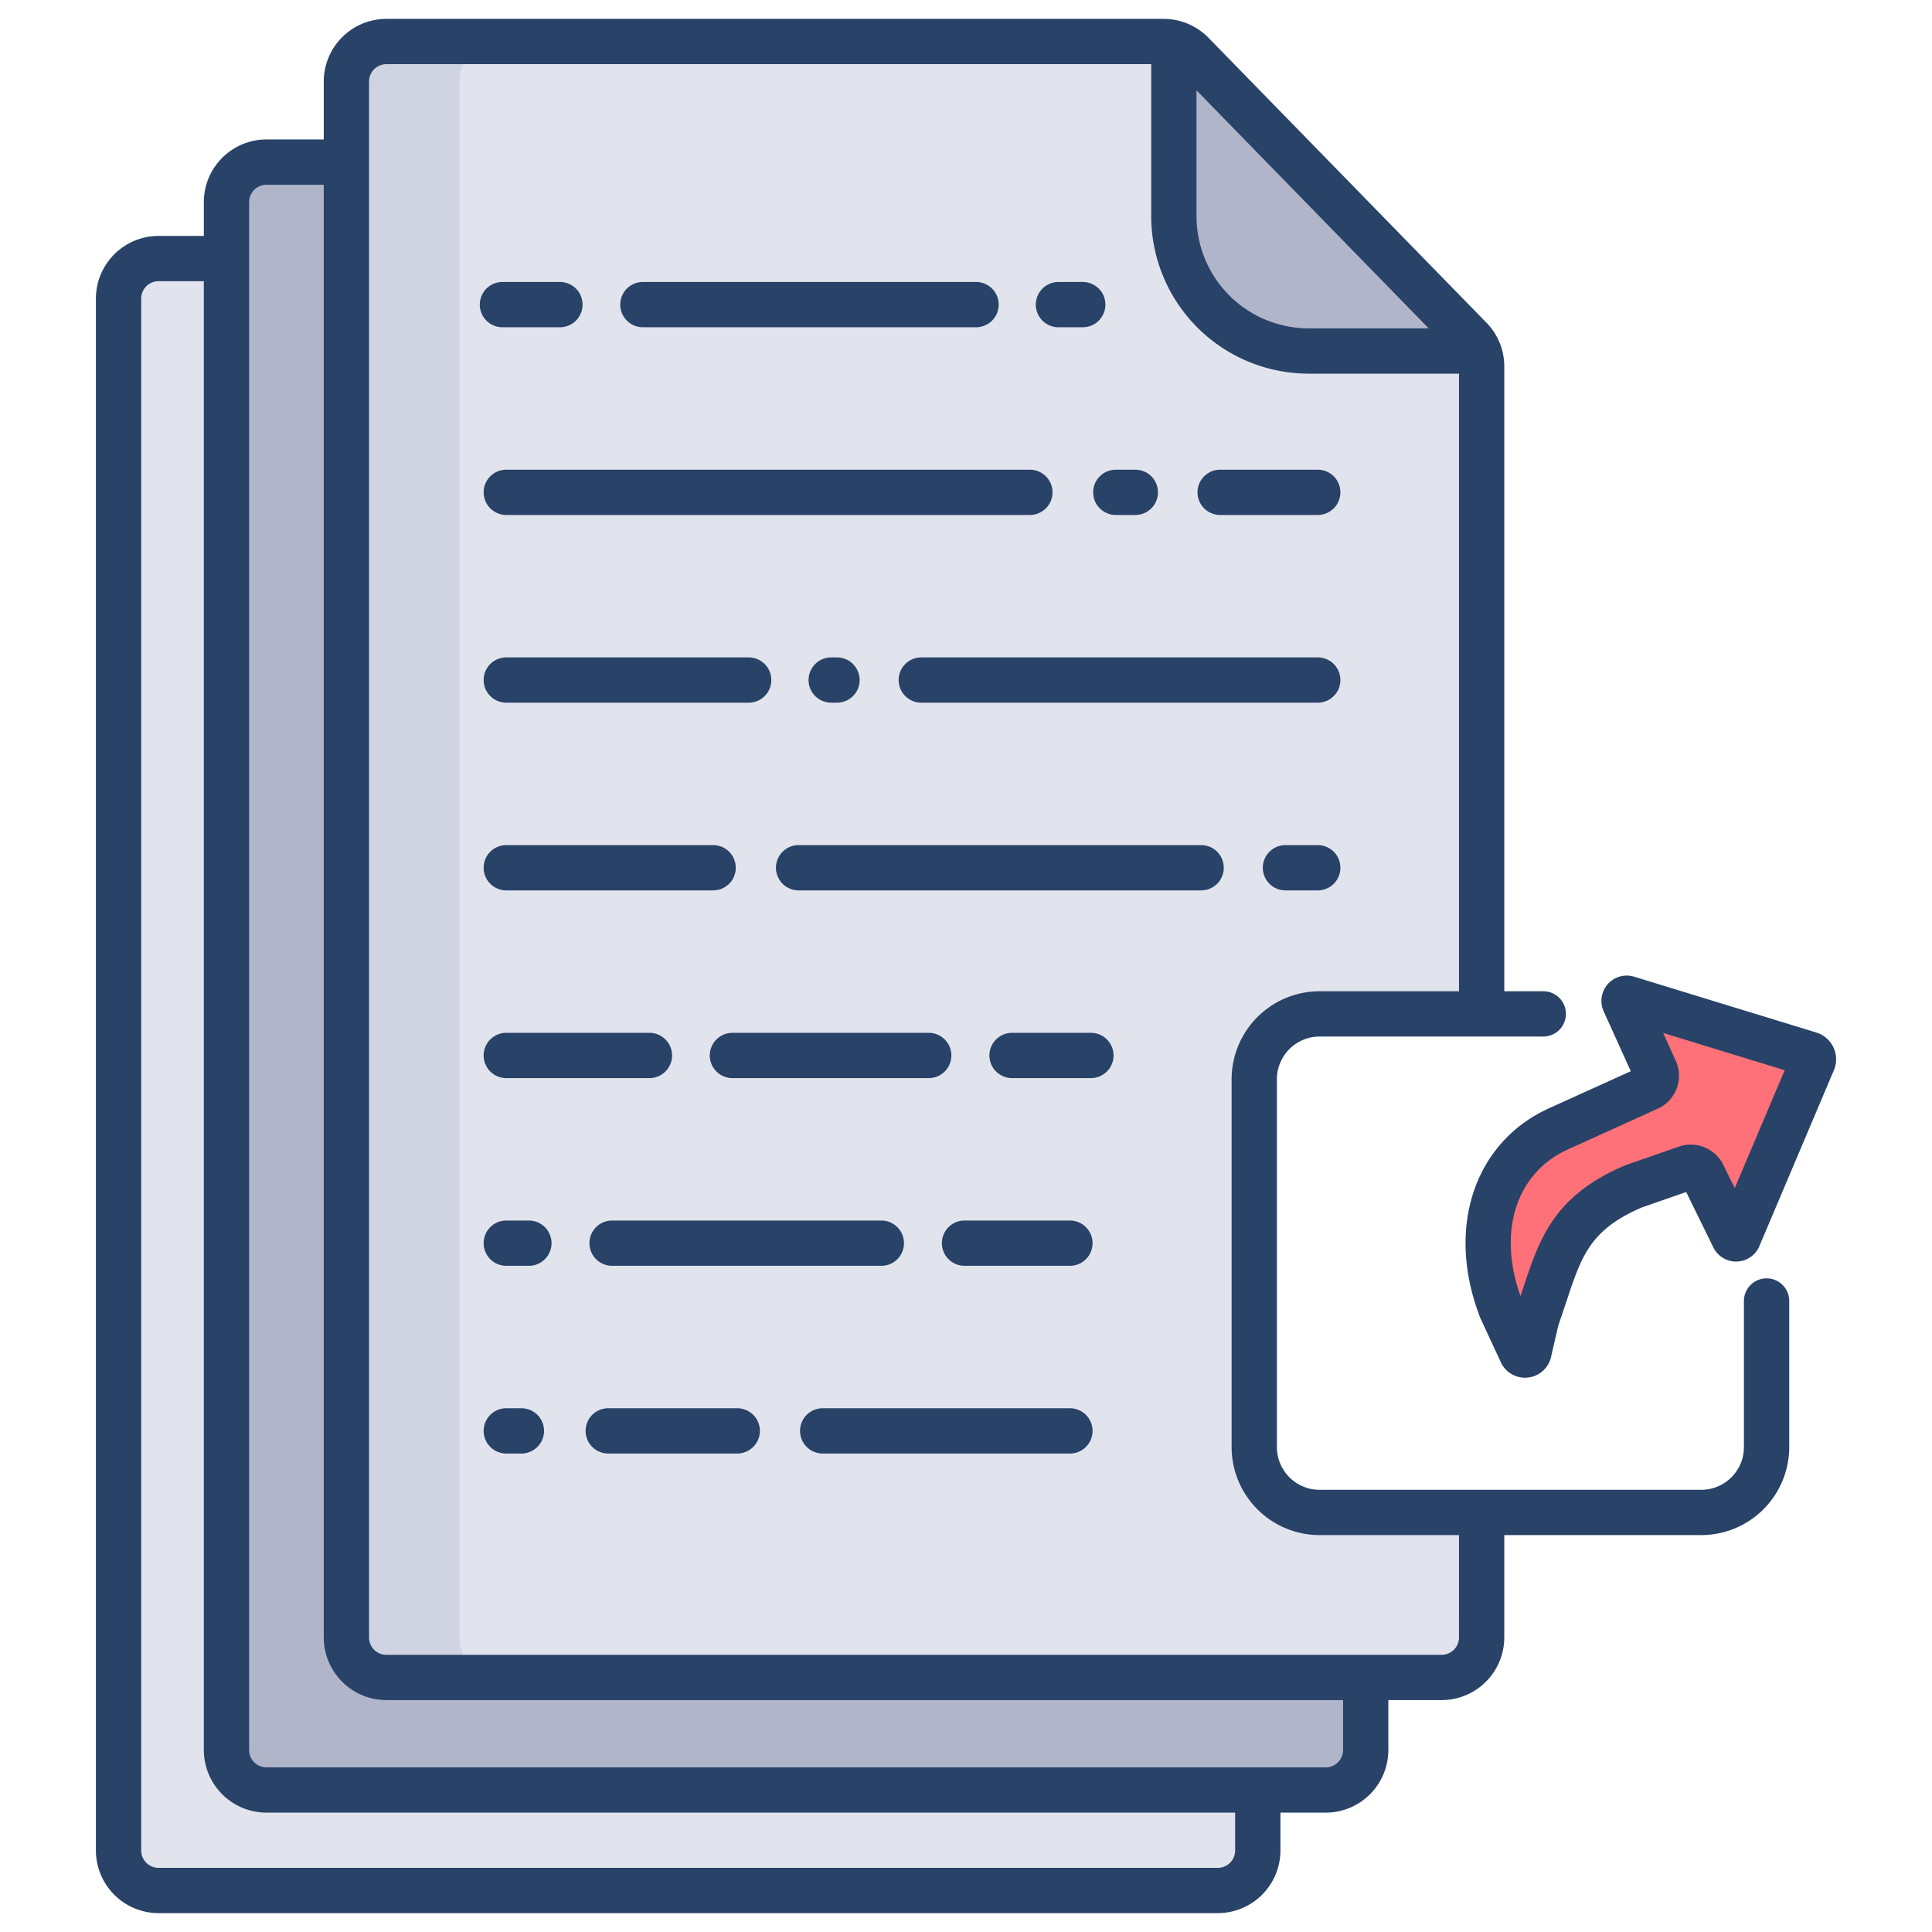 <svg id="Layer_1" height="512" viewBox="0 0 512 512" width="512" xmlns="http://www.w3.org/2000/svg" data-name="Layer 1"><path d="m479.58 279.371a1.417 1.417 0 0 1 .87 1.95l-19.73 46.59a.711.711 0 0 1 -1.28.02l-8.16-16.64a3.565 3.565 0 0 0 -4.36-1.76l-13.95 4.84c-18.94 8.1-19.99 18.94-25.73 35.08l-2.02 8.7a1.072 1.072 0 0 1 -2.06.28l-5.3-11.4c-8.07-20.78-2-40.08 15.14-47.87l23.85-10.81a3.587 3.587 0 0 0 1.78-4.75l-8.17-18.06a.707.707 0 0 1 .85-.97z" fill="#ff7178"/><path d="m333.33 475.431v14.96a10.608 10.608 0 0 1 -10.6 10.609h-280.72a10.6 10.6 0 0 1 -10.59-10.61v-411.259a10.6 10.6 0 0 1 10.59-10.61h18.01v395.24a10.6 10.6 0 0 0 10.59 10.61h262.72z" fill="#e2e4ed"/><path d="m361.93 445.611v18.15a10.6 10.6 0 0 1 -10.59 10.61h-280.73a10.6 10.6 0 0 1 -10.59-10.61v-410.19a10.6 10.6 0 0 1 10.59-10.61h21.19v390.97a10.6 10.6 0 0 0 10.59 10.61h259.54z" fill="#b0b5ca"/><path d="m391.83 93.021h-45.06a35.717 35.717 0 0 1 -35.69-35.75v-45.92a10.667 10.667 0 0 1 4.88 2.84l73.67 75.52a10.582 10.582 0 0 1 2.2 3.31z" fill="#b0b5ca"/><path d="m349.69 268.691h42.96v-171.56a10.649 10.649 0 0 0 -.82-4.11h-45.06a35.717 35.717 0 0 1 -35.69-35.75v-45.921a10.682 10.682 0 0 0 -2.7-.349h-205.99a10.6 10.6 0 0 0 -10.59 10.61v412.319a10.6 10.6 0 0 0 10.59 10.611h279.67a10.6 10.6 0 0 0 10.59-10.611v-33.109h-42.96a17.319 17.319 0 0 1 -17.3-17.331v-97.469a17.318 17.318 0 0 1 17.3-17.33z" fill="#e2e4ed"/><path d="m121.8 433.931v-412.32a10.6 10.6 0 0 1 10.59-10.611h-30a10.6 10.6 0 0 0 -10.59 10.611v412.32a10.6 10.6 0 0 0 10.59 10.61h30a10.6 10.6 0 0 1 -10.59-10.61z" fill="#d0d4e2"/><g fill="#284268"><path d="m323.351 136.473h25.866a6 6 0 0 0 0-12h-25.866a6 6 0 1 0 0 12z"/><path d="m289.7 130.473a6 6 0 0 0 6 6h5.17a6 6 0 0 0 0-12h-5.17a6 6 0 0 0 -6 6z"/><path d="m128.172 130.473a6 6 0 0 0 6 6h138.756a6 6 0 0 0 0-12h-138.756a6 6 0 0 0 -6 6z"/><path d="m238.149 180.218a6 6 0 0 0 6 6h105.068a6 6 0 0 0 0-12h-105.068a6 6 0 0 0 -6 6z"/><path d="m220.279 174.218a6 6 0 0 0 0 12h1.529a6 6 0 0 0 0-12z"/><path d="m198.407 174.218h-64.235a6 6 0 0 0 0 12h64.235a6 6 0 0 0 0-12z"/><path d="m349.217 223.964h-8.557a6 6 0 0 0 0 12h8.557a6 6 0 0 0 0-12z"/><path d="m318.31 223.964h-106.674a6 6 0 0 0 0 12h106.674a6 6 0 0 0 0-12z"/><path d="m134.172 235.964h54.811a6 6 0 0 0 0-12h-54.811a6 6 0 1 0 0 12z"/><path d="m289.1 273.709h-20.894a6 6 0 0 0 0 12h20.894a6 6 0 0 0 0-12z"/><path d="m252.122 279.709a6 6 0 0 0 -6-6h-52.022a6 6 0 0 0 0 12h52.024a6 6 0 0 0 5.998-6z"/><path d="m134.172 285.709h37.935a6 6 0 1 0 0-12h-37.935a6 6 0 1 0 0 12z"/><path d="m283.538 323.454h-27.928a6 6 0 0 0 0 12h27.928a6 6 0 0 0 0-12z"/><path d="m162.21 335.454h71.355a6 6 0 0 0 0-12h-71.355a6 6 0 1 0 0 12z"/><path d="m140.161 323.454h-5.989a6 6 0 1 0 0 12h5.989a6 6 0 0 0 0-12z"/><path d="m280.5 86.727h6.446a6 6 0 0 0 0-12h-6.446a6 6 0 0 0 0 12z"/><path d="m170.377 86.727h88.29a6 6 0 0 0 0-12h-88.29a6 6 0 0 0 0 12z"/><path d="m133.151 86.727h15.236a6 6 0 0 0 0-12h-15.236a6 6 0 0 0 0 12z"/><path d="m481.343 273.633-48.278-14.8a6.706 6.706 0 0 0 -8.073 9.18l7.184 15.871-21.66 9.812c-19.92 9.058-27.423 31.885-18.247 55.512l5.409 11.673a7.072 7.072 0 0 0 13.426-1.553l1.9-8.189c.752-2.125 1.415-4.127 2.057-6.067 4.093-12.353 6.355-19.183 20.079-25.1l11.718-4.073 7.21 14.7a6.706 6.706 0 0 0 12.1-.166l19.791-46.72a7.416 7.416 0 0 0 -4.613-10.075zm-21.619 41.242-3.086-6.291a9.613 9.613 0 0 0 -11.693-4.725l-13.945 4.846-.388.15c-18.864 8.063-22.607 19.361-26.941 32.443q-.357 1.082-.728 2.19c-6.1-17.137-1.154-32.642 12.533-38.865l23.849-10.805a9.6 9.6 0 0 0 4.776-12.692l-3.343-7.384 32.205 9.873z"/><path d="m468.161 338.779a6 6 0 0 0 -6 6v38.711a11.324 11.324 0 0 1 -11.3 11.327h-101.17a11.324 11.324 0 0 1 -11.3-11.327v-97.47a11.324 11.324 0 0 1 11.3-11.327h59.294a6 6 0 0 0 0-12h-10.335v-165.565a16.535 16.535 0 0 0 -4.723-11.608l-73.675-75.515a16.678 16.678 0 0 0 -11.871-5.005h-205.989a16.622 16.622 0 0 0 -16.592 16.612v15.345h-15.188a16.621 16.621 0 0 0 -16.593 16.612v8.953h-12.009a16.621 16.621 0 0 0 -16.593 16.612v411.253a16.621 16.621 0 0 0 16.593 16.613h280.723a16.622 16.622 0 0 0 16.594-16.613v-10.017h12.008a16.622 16.622 0 0 0 16.594-16.612v-13.214h14.127a16.623 16.623 0 0 0 16.594-16.613v-27.114h52.215a23.338 23.338 0 0 0 23.3-23.327v-38.711a6 6 0 0 0 -6.004-6zm-89.534-251.757h-31.861a29.751 29.751 0 0 1 -29.685-29.749v-33.334zm-51.3 403.365a4.608 4.608 0 0 1 -4.594 4.613h-280.723a4.608 4.608 0 0 1 -4.593-4.613v-411.253a4.608 4.608 0 0 1 4.593-4.612h12.009v389.236a16.622 16.622 0 0 0 16.593 16.612h256.715zm28.6-26.629a4.608 4.608 0 0 1 -4.594 4.612h-280.721a4.608 4.608 0 0 1 -4.593-4.612v-410.189a4.608 4.608 0 0 1 4.593-4.612h15.188v384.974a16.622 16.622 0 0 0 16.593 16.613h253.536zm30.721-29.827a4.609 4.609 0 0 1 -4.594 4.613h-279.662a4.608 4.608 0 0 1 -4.593-4.613v-412.319a4.608 4.608 0 0 1 4.593-4.612h202.689v40.273a41.764 41.764 0 0 0 41.685 41.749h39.884v163.671h-36.959a23.337 23.337 0 0 0 -23.3 23.327v97.47a23.337 23.337 0 0 0 23.3 23.327h36.959z"/><path d="m283.538 373.2h-65.517a6 6 0 0 0 0 12h65.517a6 6 0 0 0 0-12z"/><path d="m195.375 373.2h-34.186a6 6 0 0 0 0 12h34.186a6 6 0 1 0 0-12z"/><path d="m138.178 373.2h-4.006a6 6 0 1 0 0 12h4.006a6 6 0 0 0 0-12z"/></g></svg>